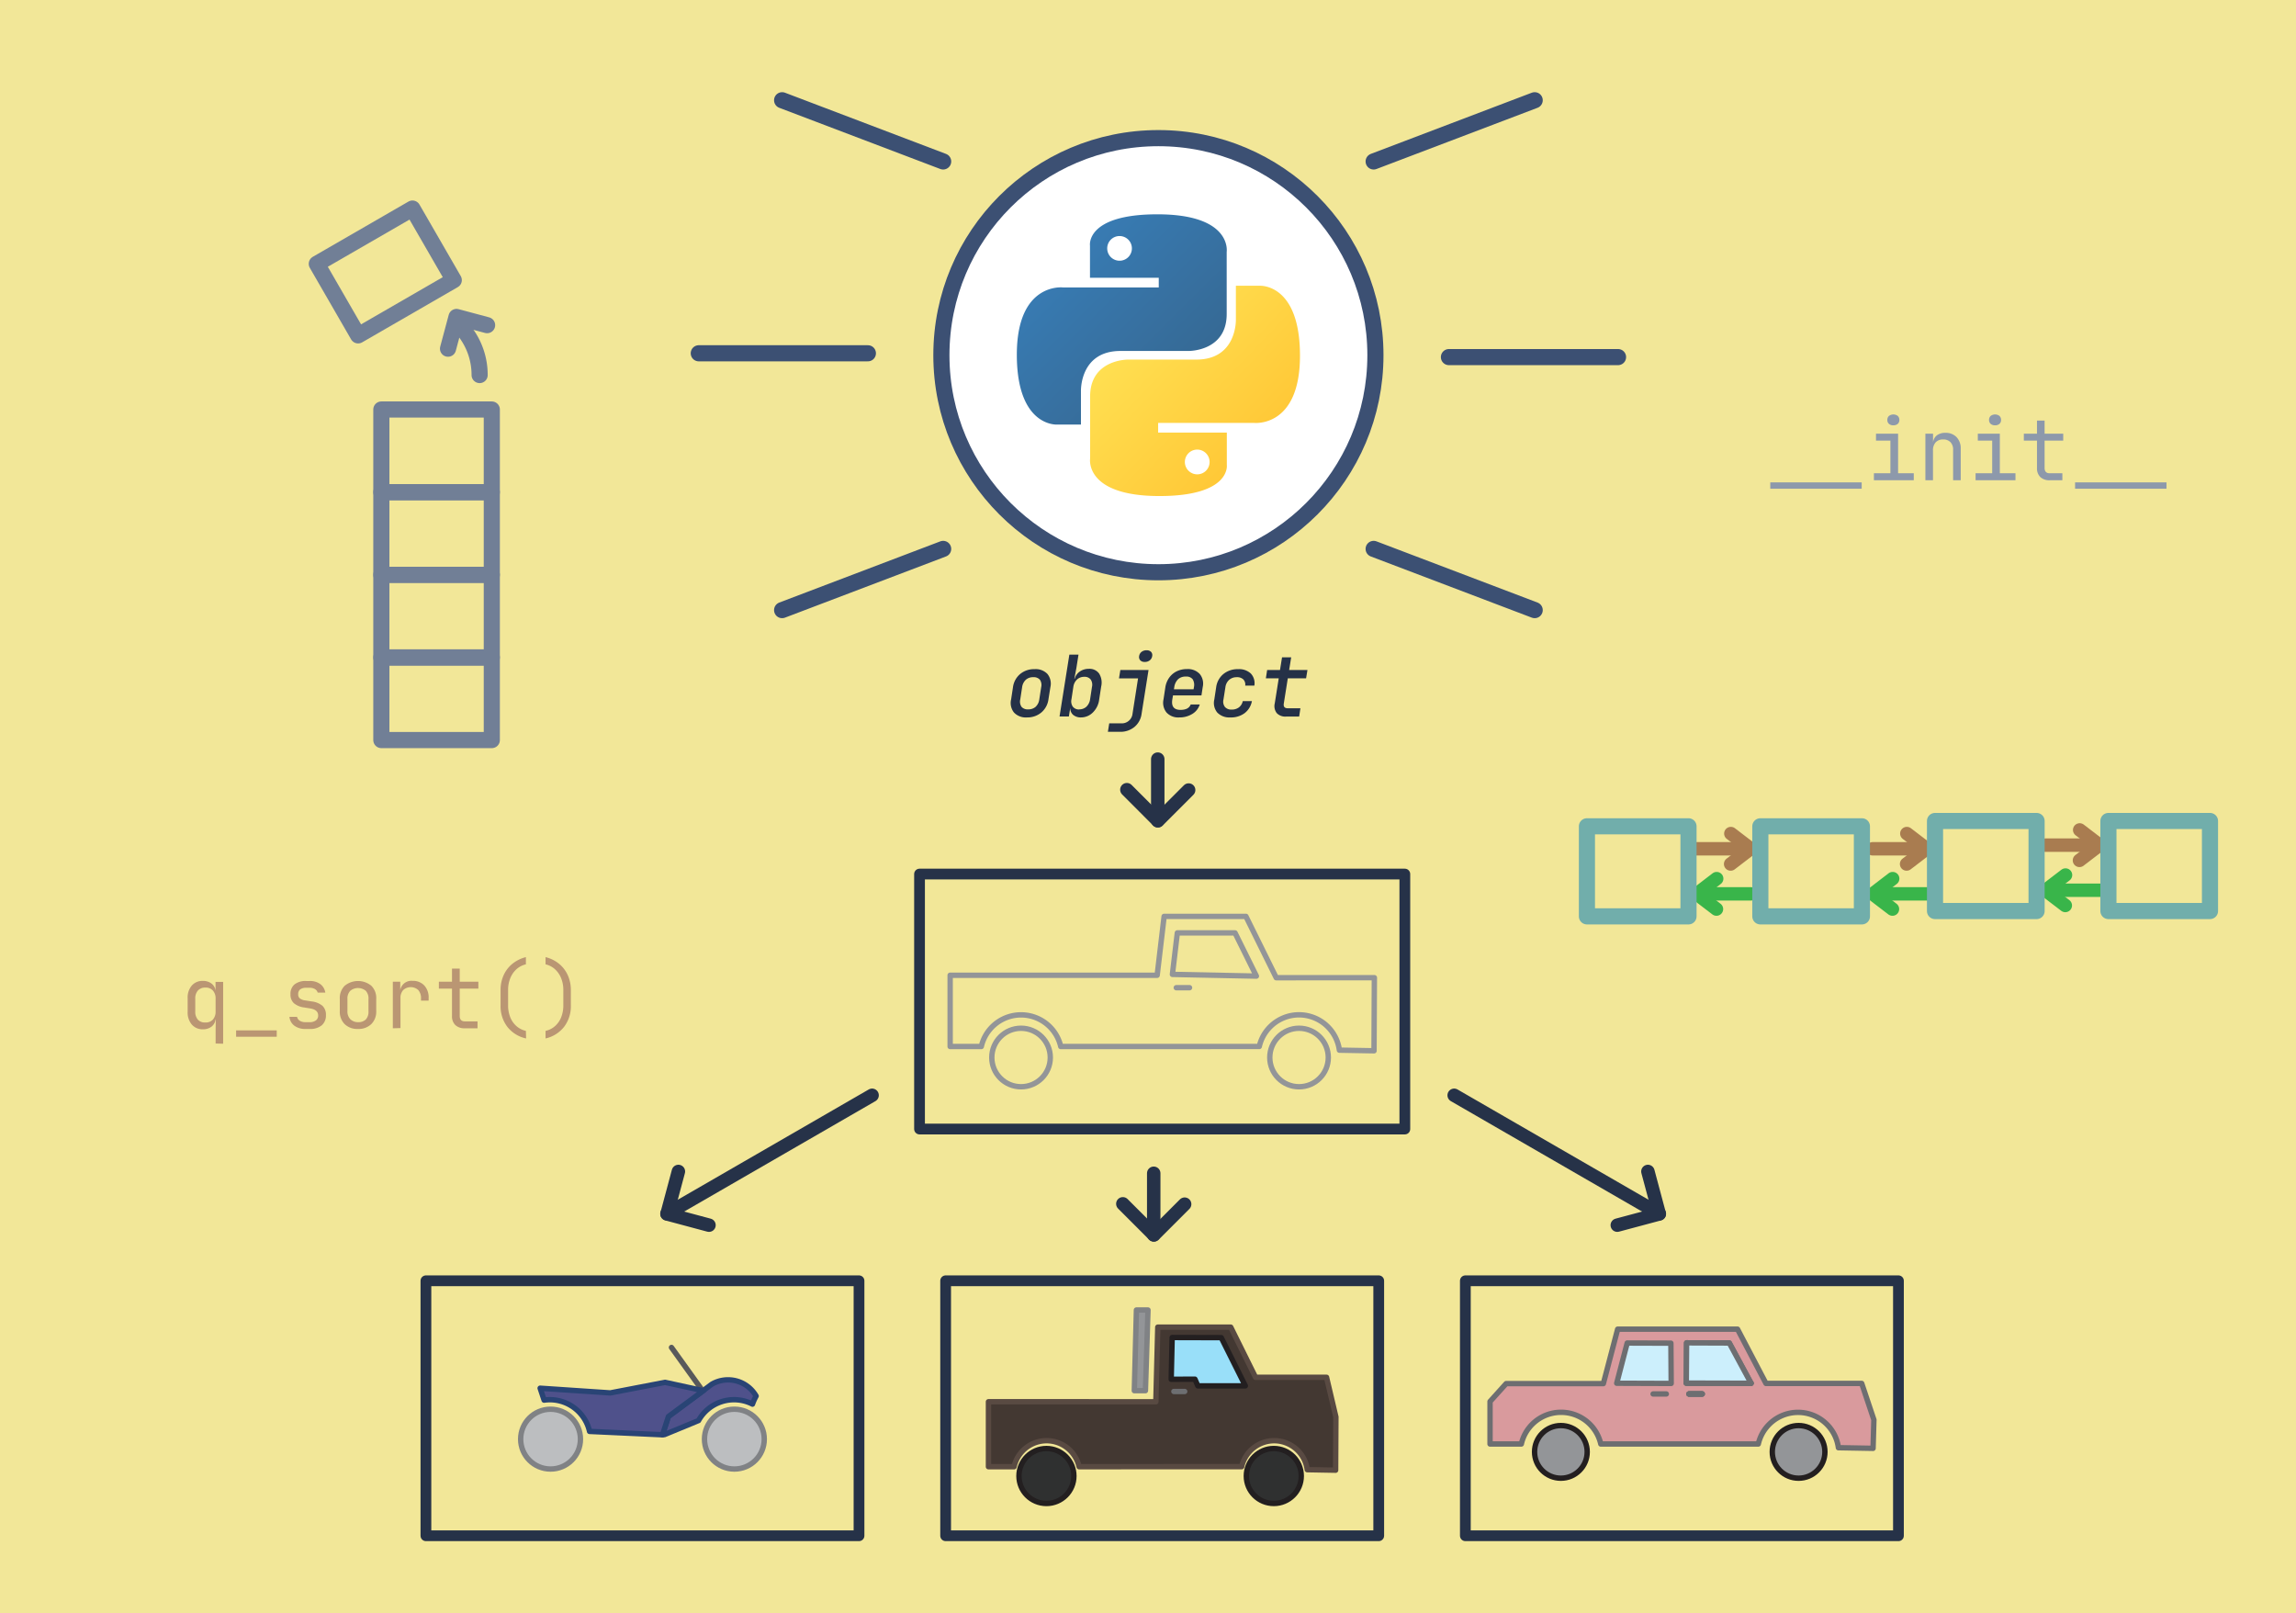 <svg xmlns="http://www.w3.org/2000/svg" xmlns:xlink="http://www.w3.org/1999/xlink" viewBox="0 0 854 600"><defs><style>.cls-1{fill:#f2e798;}.cls-2{fill:#808285;}.cls-2,.cls-3{stroke:#3c5073;}.cls-10,.cls-11,.cls-12,.cls-14,.cls-15,.cls-17,.cls-18,.cls-2,.cls-20,.cls-22,.cls-24,.cls-26,.cls-27,.cls-28,.cls-6,.cls-8,.cls-9{stroke-linecap:round;stroke-linejoin:round;}.cls-2,.cls-24,.cls-28,.cls-3{stroke-width:6px;}.cls-3{fill:#fff;}.cls-13,.cls-16,.cls-19,.cls-21,.cls-3,.cls-7{stroke-miterlimit:10;}.cls-4{fill:url(#linear-gradient);}.cls-5{fill:url(#linear-gradient-2);}.cls-6{fill:#433832;stroke:#594a42;}.cls-10,.cls-12,.cls-13,.cls-14,.cls-15,.cls-16,.cls-17,.cls-18,.cls-19,.cls-20,.cls-21,.cls-6,.cls-7,.cls-8,.cls-9{stroke-width:2px;}.cls-7,.cls-9{fill:#2f3030;}.cls-13,.cls-7,.cls-8{stroke:#231f20;}.cls-8{fill:#99dff9;}.cls-12,.cls-14,.cls-15,.cls-9{stroke:#6d6e71;}.cls-10,.cls-13,.cls-21{fill:#939598;}.cls-10,.cls-16{stroke:#808285;}.cls-11,.cls-15,.cls-19,.cls-20,.cls-22,.cls-24,.cls-26,.cls-27,.cls-28{fill:none;}.cls-11,.cls-22{stroke:#263248;}.cls-11{stroke-width:4px;}.cls-12{fill:#d99a9d;}.cls-14{fill:#cceffc;}.cls-16{fill:#bcbec0;}.cls-17{fill:#4f518b;stroke:#294475;}.cls-18{fill:#a7a9ac;stroke:#58595b;}.cls-19,.cls-20,.cls-21{stroke:#939598;}.cls-22,.cls-26,.cls-27{stroke-width:5px;}.cls-23{fill:#253147;}.cls-24{stroke:#717f96;}.cls-25{fill:#8d99ab;}.cls-26{stroke:#a97c50;}.cls-27{stroke:#39b54a;}.cls-28{stroke:#71aeab;}.cls-29{fill:#ba9673;}</style><linearGradient id="linear-gradient" x1="433.02" y1="445.43" x2="485.1" y2="393.17" gradientTransform="matrix(1, 0, 0, -1, -44.94, 534.53)" gradientUnits="userSpaceOnUse"><stop offset="0" stop-color="#387eb8"/><stop offset="1" stop-color="#366994"/></linearGradient><linearGradient id="linear-gradient-2" x1="465.05" y1="412.16" x2="520.98" y2="358.58" gradientTransform="matrix(1, 0, 0, -1, -44.94, 534.53)" gradientUnits="userSpaceOnUse"><stop offset="0" stop-color="#ffe052"/><stop offset="1" stop-color="#ffc331"/></linearGradient></defs><g id="Layer_1" data-name="Layer 1"><rect class="cls-1" width="854" height="600"/><line class="cls-2" x1="510.93" y1="60.04" x2="570.83" y2="37.28"/><line class="cls-2" x1="538.93" y1="132.8" x2="601.83" y2="132.8"/><line class="cls-2" x1="510.93" y1="204.13" x2="570.83" y2="226.89"/><line class="cls-2" x1="350.81" y1="204.13" x2="290.91" y2="226.89"/><line class="cls-2" x1="322.81" y1="131.38" x2="259.91" y2="131.38"/><line class="cls-2" x1="350.81" y1="60.04" x2="290.91" y2="37.28"/><circle class="cls-3" cx="430.87" cy="132.09" r="80.72"/><g id="layer1"><g id="g1894"><path id="path8615" class="cls-4" d="M430.49,79.7c-26.74,0-25.07,11.59-25.07,11.59l0,12H431v3.6H395.32s-17.11-1.94-17.11,25,14.93,26,14.93,26h8.92V145.45s-.49-14.93,14.69-14.93h25.31s14.21.23,14.21-13.74V93.68S458.43,79.7,430.49,79.7Zm-14.07,8.08a4.59,4.59,0,1,1-4.59,4.59A4.58,4.58,0,0,1,416.42,87.78Z" transform="translate(0 0)"/><path id="path8620" class="cls-5" d="M431.25,184.47c26.74,0,25.07-11.59,25.07-11.59l0-12H430.77v-3.61h35.65s17.11,1.94,17.11-25-14.93-26-14.93-26h-8.91v12.52s.48,14.93-14.7,14.93h-25.3s-14.22-.23-14.22,13.74v23.1S403.31,184.47,431.25,184.47Zm14.07-8.07a4.6,4.6,0,1,1,4.59-4.59A4.59,4.59,0,0,1,445.32,176.4Z" transform="translate(0 0)"/></g></g><path class="cls-6" d="M461.84,545.42a12.41,12.41,0,0,1,24.4,1.13v0l10.55.19.1-19.8-3.48-14.74H467l-9.23-18.65H430.64l-.72,27.74H367.66v24.15h9.53a12.4,12.4,0,0,1,24.19,0Z" transform="translate(0 0)"/><path class="cls-7" d="M462,545.52" transform="translate(0 0)"/><circle class="cls-7" cx="473.79" cy="548.9" r="10.22"/><circle class="cls-7" cx="389.22" cy="548.9" r="10.22"/><polygon class="cls-8" points="463.21 515.38 454.25 497.45 435.99 497.4 435.63 512.93 444.46 512.89 445.54 515.38 463.21 515.38"/><line class="cls-9" x1="436.62" y1="517.47" x2="440.65" y2="517.47"/><polygon class="cls-10" points="422.69 487.17 427 487.17 426.05 517.17 421.91 517.17 422.69 487.17"/><rect class="cls-11" x="351.73" y="476.3" width="161.09" height="94.82"/><path class="cls-12" d="M654,537a15.16,15.16,0,0,1,29.8,1.38v0l12.89.23L697,528l-4.53-13.52H656.86L646.28,494.3H601.69l-5.32,20.24H560.22l-6,6.66V537h11.64a15.16,15.16,0,0,1,29.56,0Z" transform="translate(0 0)"/><circle class="cls-13" cx="668.99" cy="539.93" r="9.79"/><circle class="cls-13" cx="580.57" cy="539.93" r="9.79"/><line class="cls-14" x1="627.22" y1="514.35" x2="651.3" y2="514.41"/><line class="cls-15" x1="628.21" y1="518.39" x2="633.13" y2="518.39"/><polygon class="cls-14" points="651.3 514.41 643.22 499.44 627.33 499.38 627.22 514.35 651.3 514.41"/><polygon class="cls-14" points="601.34 514.41 605.24 499.45 621.49 499.5 621.6 514.48 601.34 514.41"/><line class="cls-15" x1="614.87" y1="518.39" x2="619.79" y2="518.39"/><line class="cls-15" x1="628.21" y1="518.39" x2="633.13" y2="518.39"/><line class="cls-14" x1="627.22" y1="514.35" x2="651.3" y2="514.41"/><line class="cls-15" x1="628.21" y1="518.39" x2="633.13" y2="518.39"/><polygon class="cls-14" points="651.3 514.41 643.22 499.44 627.33 499.38 627.22 514.35 651.3 514.41"/><line class="cls-15" x1="628.21" y1="518.39" x2="633.13" y2="518.39"/><rect class="cls-11" x="545.04" y="476.3" width="161.09" height="94.82"/><circle class="cls-16" cx="204.78" cy="535.19" r="11.12"/><circle class="cls-16" cx="273.15" cy="535.19" r="11.12"/><path class="cls-17" d="M246.4,533.52l2.21-6.76,16.16-12a12.05,12.05,0,0,1,16.47,4.41,20.59,20.59,0,0,0-1.35,3,15.14,15.14,0,0,0-20.07,6.11l-12.63,5.21Z" transform="translate(0 0)"/><path class="cls-12" d="M239.47,521.89" transform="translate(0 0)"/><line class="cls-18" x1="260.92" y1="516.64" x2="249.76" y2="501.1"/><path class="cls-17" d="M261.61,517.17l-14.22-3.09L227,518l-26.09-1.75,1.47,4.43a16.68,16.68,0,0,1,2.13-.15,15.15,15.15,0,0,1,14.78,11.79l26.64,1.23h.49l2.2-6.76L261.84,517l-.14.07" transform="translate(0 0)"/><rect class="cls-11" x="158.42" y="476.3" width="161.09" height="94.82"/><path class="cls-15" d="M439.6,356" transform="translate(0 0)"/><circle class="cls-19" cx="379.78" cy="393.27" r="10.88"/><circle class="cls-19" cx="483.18" cy="393.27" r="10.88"/><path class="cls-20" d="M468.39,389.16a15.16,15.16,0,0,1,29.8,1.38v0l12.88.23.13-27.18H474.69l-11.27-22.8H433l-2.59,21.89h-77v26.5H365a15.16,15.16,0,0,1,29.55,0Z" transform="translate(0 0)"/><path class="cls-21" d="M468.57,390.14" transform="translate(0 0)"/><polygon class="cls-20" points="467.32 363 459.37 346.93 437.91 346.93 436.08 362.36 467.32 363"/><path class="cls-21" d="M439.09,374.11" transform="translate(0 0)"/><line class="cls-20" x1="437.52" y1="367.31" x2="442.45" y2="367.31"/><rect class="cls-11" x="342.02" y="325.05" width="180.51" height="94.82"/><polyline class="cls-22" points="417.64 447.68 429.2 459.24 440.63 447.81"/><line class="cls-22" x1="429.13" y1="436.32" x2="429.13" y2="459.24"/><polyline class="cls-22" points="252.33 435.65 248.1 451.44 263.71 455.62"/><line class="cls-22" x1="324.38" y1="407.32" x2="248.07" y2="451.38"/><polyline class="cls-22" points="612.94 435.65 617.17 451.44 601.55 455.62"/><line class="cls-22" x1="540.88" y1="407.32" x2="617.2" y2="451.38"/><polyline class="cls-22" points="419.14 293.67 430.69 305.23 442.12 293.8"/><line class="cls-22" x1="430.63" y1="282.3" x2="430.63" y2="305.22"/><path class="cls-23" d="M381.94,266.8a6,6,0,0,1-4.78-1.82,5.67,5.67,0,0,1-1.07-4.89l.69-4.54a7.73,7.73,0,0,1,2.66-4.89,8.06,8.06,0,0,1,5.37-1.81,6,6,0,0,1,4.79,1.79,5.75,5.75,0,0,1,1.1,4.88l-.73,4.57a7.71,7.71,0,0,1-2.66,4.89A8.07,8.07,0,0,1,381.94,266.8Zm.48-3a4,4,0,0,0,2.77-.94,4.6,4.6,0,0,0,1.38-2.77l.7-4.54a3.48,3.48,0,0,0-.48-2.77,3,3,0,0,0-2.45-.94,4,4,0,0,0-2.77.94,4.59,4.59,0,0,0-1.39,2.77l-.69,4.54a3.48,3.48,0,0,0,.47,2.77A3,3,0,0,0,382.42,263.8Z" transform="translate(0 0)"/><path class="cls-23" d="M402.1,266.8a4.41,4.41,0,0,1-3-1,3.29,3.29,0,0,1-1-2.67h0l-.53,3.31H394.1l3.65-23h3.4l-.78,4.95-.76,4h.13a4.72,4.72,0,0,1,1.9-2.66,5.72,5.72,0,0,1,3.32-1,4.38,4.38,0,0,1,3.86,1.76,6.36,6.36,0,0,1,.77,4.79l-.75,4.88a8.11,8.11,0,0,1-2.32,4.77A6.22,6.22,0,0,1,402.1,266.8Zm-.7-3a3.86,3.86,0,0,0,2.7-1,4.77,4.77,0,0,0,1.37-2.79l.69-4.54a3.52,3.52,0,0,0-.47-2.77,2.85,2.85,0,0,0-2.4-1,3.85,3.85,0,0,0-2.69,1,4.6,4.6,0,0,0-1.37,2.75l-.69,4.54a3.52,3.52,0,0,0,.47,2.77A2.84,2.84,0,0,0,401.4,263.84Z" transform="translate(0 0)"/><path class="cls-23" d="M412.08,272.15l.5-3.15H417a4,4,0,0,0,4.25-3.62l2.05-13.1h-7.09l.51-3.12h10.48l-2.58,16.25a7.6,7.6,0,0,1-2.66,4.93,8.18,8.18,0,0,1-5.4,1.81Zm13.7-26a2.14,2.14,0,0,1-1.65-.58,1.82,1.82,0,0,1-.43-1.56,2.42,2.42,0,0,1,.9-1.59,2.92,2.92,0,0,1,1.87-.59,2.22,2.22,0,0,1,1.67.59,1.75,1.75,0,0,1,.41,1.59,2.36,2.36,0,0,1-.9,1.56A2.92,2.92,0,0,1,425.78,246.17Z" transform="translate(0 0)"/><path class="cls-23" d="M438.63,266.8a5.92,5.92,0,0,1-4.76-1.85,5.77,5.77,0,0,1-1.1-4.86l.69-4.54A8.26,8.26,0,0,1,434.9,252a7.37,7.37,0,0,1,2.78-2.35,8.52,8.52,0,0,1,3.81-.83,6,6,0,0,1,4.77,1.84,5.65,5.65,0,0,1,1.09,4.86l-.47,3.09H436.3l-.25,1.45q-.65,3.93,3.05,3.93,3,0,3.78-2h3.37a6.3,6.3,0,0,1-2.77,3.51A9,9,0,0,1,438.63,266.8Zm-1.86-11.25-.13.79,7.31,0,.13-.79a4,4,0,0,0-.46-2.94,2.93,2.93,0,0,0-2.54-1,4.07,4.07,0,0,0-2.91,1A5.15,5.15,0,0,0,436.77,255.55Z" transform="translate(0 0)"/><path class="cls-23" d="M457.65,266.8a6.23,6.23,0,0,1-4.87-1.8,5.61,5.61,0,0,1-1.11-4.91l.69-4.54a7.65,7.65,0,0,1,2.71-4.91,8.31,8.31,0,0,1,5.44-1.79,6.39,6.39,0,0,1,4.74,1.63,5.23,5.23,0,0,1,1.31,4.48h-3.4a2.72,2.72,0,0,0-.71-2.3,3.33,3.33,0,0,0-2.44-.82,4.15,4.15,0,0,0-2.83,1,4.38,4.38,0,0,0-1.39,2.72l-.72,4.57a3.31,3.31,0,0,0,.52,2.75,3.11,3.11,0,0,0,2.53,1,4.36,4.36,0,0,0,2.69-.81,3.94,3.94,0,0,0,1.44-2.34h3.4a7.24,7.24,0,0,1-2.73,4.49A8.42,8.42,0,0,1,457.65,266.8Z" transform="translate(0 0)"/><path class="cls-23" d="M478.37,266.48a4.35,4.35,0,0,1-3.48-1.29,4.25,4.25,0,0,1-.74-3.62l1.48-9.32h-4.79l.48-3.09h4.78l.76-4.72h3.4l-.76,4.72h6.81l-.51,3.09H479l-1.48,9.32c-.21,1.22.27,1.82,1.45,1.82h4.72l-.47,3.09Z" transform="translate(0 0)"/><rect class="cls-24" x="141.84" y="244.49" width="41.09" height="30.73"/><rect class="cls-24" x="141.84" y="213.76" width="41.09" height="30.73"/><rect class="cls-24" x="141.84" y="183.03" width="41.09" height="30.73"/><rect class="cls-24" x="141.84" y="152.29" width="41.09" height="30.73"/><rect class="cls-24" x="122.76" y="85.78" width="41.09" height="30.73" transform="translate(-31.37 85.2) rotate(-30)"/><path class="cls-24" d="M153.16,114.57" transform="translate(0 0)"/><path class="cls-24" d="M178.4,139.47a26.28,26.28,0,0,0-5.16-15.7" transform="translate(0 0)"/><polyline class="cls-24" points="166.64 129.67 169.8 117.87 181.18 120.92"/><path class="cls-25" d="M658.46,181.75v-2.36h34v2.36Z" transform="translate(0 0)"/><path class="cls-25" d="M697,178.6V176h6.14V163.86h-5.36v-2.58H706V176h5.83v2.58Zm7.24-20.44a2.35,2.35,0,0,1-1.64-.53,1.85,1.85,0,0,1-.6-1.45,1.94,1.94,0,0,1,.6-1.5,2.72,2.72,0,0,1,3.28,0,2,2,0,0,1,.59,1.5,1.88,1.88,0,0,1-.59,1.45A2.36,2.36,0,0,1,704.28,158.16Z" transform="translate(0 0)"/><path class="cls-25" d="M716.15,178.6V161.28H719v3.31h0a3.83,3.83,0,0,1,1.41-2.68,5,5,0,0,1,3.18-.94,5.49,5.49,0,0,1,4.16,1.6,6,6,0,0,1,1.54,4.38V178.6h-2.83V167.27a3.86,3.86,0,0,0-1-2.85,3.61,3.61,0,0,0-2.7-1,3.68,3.68,0,0,0-2.78,1.07,4.33,4.33,0,0,0-1,3.09v11Z" transform="translate(0 0)"/><path class="cls-25" d="M734.82,178.6V176H741V163.86h-5.35v-2.58h8.19V176h5.82v2.58Zm7.25-20.44a2.36,2.36,0,0,1-1.64-.53,1.85,1.85,0,0,1-.6-1.45,1.94,1.94,0,0,1,.6-1.5,2.72,2.72,0,0,1,3.28,0,2,2,0,0,1,.59,1.5,1.88,1.88,0,0,1-.59,1.45A2.36,2.36,0,0,1,742.07,158.16Z" transform="translate(0 0)"/><path class="cls-25" d="M762.38,178.6a4.85,4.85,0,0,1-3.48-1.19,4.47,4.47,0,0,1-1.24-3.37V163.86h-4.89v-2.58h4.89V156.4h2.83v4.88h6.93v2.58h-6.93V174q0,2,1.89,2h4.72v2.58Z" transform="translate(0 0)"/><path class="cls-25" d="M771.83,181.75v-2.36h34v2.36Z" transform="translate(0 0)"/><polyline class="cls-26" points="643.71 321.31 651.15 315.62 643.79 309.99"/><line class="cls-26" x1="631.08" y1="315.65" x2="646.19" y2="315.65"/><polyline class="cls-27" points="638.52 326.75 631.08 332.45 638.44 338.07"/><line class="cls-27" x1="651.15" y1="332.41" x2="636.04" y2="332.41"/><rect class="cls-28" x="590.26" y="307.29" width="37.78" height="33.49"/><polyline class="cls-26" points="709.16 321.31 716.61 315.62 709.25 309.99"/><line class="cls-26" x1="696.54" y1="315.65" x2="711.65" y2="315.65"/><polyline class="cls-27" points="703.98 326.75 696.54 332.45 703.9 338.07"/><line class="cls-27" x1="716.61" y1="332.41" x2="701.5" y2="332.41"/><polyline class="cls-26" points="773.46 319.96 780.9 314.27 773.54 308.64"/><line class="cls-26" x1="760.83" y1="314.3" x2="775.94" y2="314.3"/><polyline class="cls-27" points="768.27 325.41 760.83 331.1 768.19 336.73"/><line class="cls-27" x1="780.9" y1="331.07" x2="765.79" y2="331.07"/><rect class="cls-28" x="654.76" y="307.29" width="37.78" height="33.49"/><rect class="cls-28" x="719.73" y="305.31" width="37.78" height="33.49"/><rect class="cls-28" x="784.23" y="305.31" width="37.78" height="33.49"/><path class="cls-29" d="M80.2,388.07v-5l.06-3.94h-.09a3.93,3.93,0,0,1-1.48,2.65,5.12,5.12,0,0,1-3.22,1A5.26,5.26,0,0,1,71.33,381a6.87,6.87,0,0,1-1.53-4.72v-5.07a6.77,6.77,0,0,1,1.55-4.71,5.25,5.25,0,0,1,4.12-1.72,5.18,5.18,0,0,1,3.22,1,3.86,3.86,0,0,1,1.48,2.66h0v-3.3H83v23Zm-3.78-7.82a3.55,3.55,0,0,0,2.77-1.1,4.35,4.35,0,0,0,1-3v-4.72a4.36,4.36,0,0,0-1-3.06,3.55,3.55,0,0,0-2.77-1.1,3.62,3.62,0,0,0-2.79,1.07,4.38,4.38,0,0,0-1,3.09v4.72a4.37,4.37,0,0,0,1,3.08A3.59,3.59,0,0,0,76.42,380.25Z" transform="translate(0 0)"/><path class="cls-29" d="M87.82,385.55v-2.37h15.11v2.37Z" transform="translate(0 0)"/><path class="cls-29" d="M113.73,382.65a6.79,6.79,0,0,1-4.25-1.21,4.66,4.66,0,0,1-1.82-3.29h2.83a2.22,2.22,0,0,0,1,1.44,4.05,4.05,0,0,0,2.22.54h1.33a3.87,3.87,0,0,0,2.49-.68,2.23,2.23,0,0,0,.81-1.81c0-1.43-1-2.3-2.92-2.61l-2.34-.38a7.28,7.28,0,0,1-3.79-1.59,4.33,4.33,0,0,1-1.24-3.35,4.49,4.49,0,0,1,1.48-3.61,6.63,6.63,0,0,1,4.44-1.28h1.19a6.34,6.34,0,0,1,4,1.17,4.77,4.77,0,0,1,1.83,3.15h-2.83a2.12,2.12,0,0,0-1-1.31,3.79,3.79,0,0,0-2-.49H114a3.72,3.72,0,0,0-2.35.6,2.19,2.19,0,0,0-.74,1.8,1.88,1.88,0,0,0,.63,1.57,4.3,4.3,0,0,0,2,.73l2.33.37a7.67,7.67,0,0,1,4.08,1.64,4.53,4.53,0,0,1,1.28,3.47,4.79,4.79,0,0,1-1.53,3.76,6.75,6.75,0,0,1-4.61,1.37Z" transform="translate(0 0)"/><path class="cls-29" d="M133.16,382.65a6.72,6.72,0,0,1-4.95-1.78,6.47,6.47,0,0,1-1.82-4.83v-4.6a6.44,6.44,0,0,1,1.82-4.85,7.82,7.82,0,0,1,9.91,0,6.4,6.4,0,0,1,1.82,4.82V376a6.47,6.47,0,0,1-1.82,4.83A6.74,6.74,0,0,1,133.16,382.65Zm0-2.52a3.93,3.93,0,0,0,2.9-1,4.14,4.14,0,0,0,1-3v-4.6a4.17,4.17,0,0,0-1-3.06,4.54,4.54,0,0,0-5.78,0,4.13,4.13,0,0,0-1.05,3.06V376a4.11,4.11,0,0,0,1.05,3A4,4,0,0,0,133.16,380.13Z" transform="translate(0 0)"/><path class="cls-29" d="M146.11,382.4V365.08h2.77v3.08a4.21,4.21,0,0,1,4.56-3.4,5.71,5.71,0,0,1,4.37,1.72,6.48,6.48,0,0,1,1.62,4.64v1h-2.84v-.78a4.51,4.51,0,0,0-1-3.14,4.15,4.15,0,0,0-5.63,0,4.37,4.37,0,0,0-1,3.12v11Z" transform="translate(0 0)"/><path class="cls-29" d="M172.84,382.4a4.81,4.81,0,0,1-3.48-1.2,4.45,4.45,0,0,1-1.24-3.37V367.66h-4.88v-2.58h4.88V360.2H171v4.88h6.93v2.58H171v10.17q0,2,1.89,2h4.73v2.59Z" transform="translate(0 0)"/><path class="cls-29" d="M195.68,386.18a12.08,12.08,0,0,1-7-4.35,12.65,12.65,0,0,1-2.49-7.94v-5.66a13.15,13.15,0,0,1,1.15-5.59,11.53,11.53,0,0,1,3.27-4.24,12.87,12.87,0,0,1,5-2.46v2.68a7.83,7.83,0,0,0-3.5,1.81,9.08,9.08,0,0,0-2.3,3.32,11.61,11.61,0,0,0-.82,4.48v5.66a11.74,11.74,0,0,0,.8,4.41,8.69,8.69,0,0,0,2.3,3.29,8,8,0,0,0,3.52,1.78Z" transform="translate(0 0)"/><path class="cls-29" d="M202.92,386.18v-2.81a7.85,7.85,0,0,0,3.52-1.78,8.66,8.66,0,0,0,2.29-3.29,11.74,11.74,0,0,0,.8-4.41v-5.66a11.61,11.61,0,0,0-.82-4.48,9,9,0,0,0-2.3-3.32,7.79,7.79,0,0,0-3.49-1.81v-2.68a12.78,12.78,0,0,1,5,2.46,11.83,11.83,0,0,1,3.26,4.24,13.3,13.3,0,0,1,1.15,5.59v5.66a12.65,12.65,0,0,1-2.49,7.94A12.14,12.14,0,0,1,202.92,386.18Z" transform="translate(0 0)"/></g></svg>
